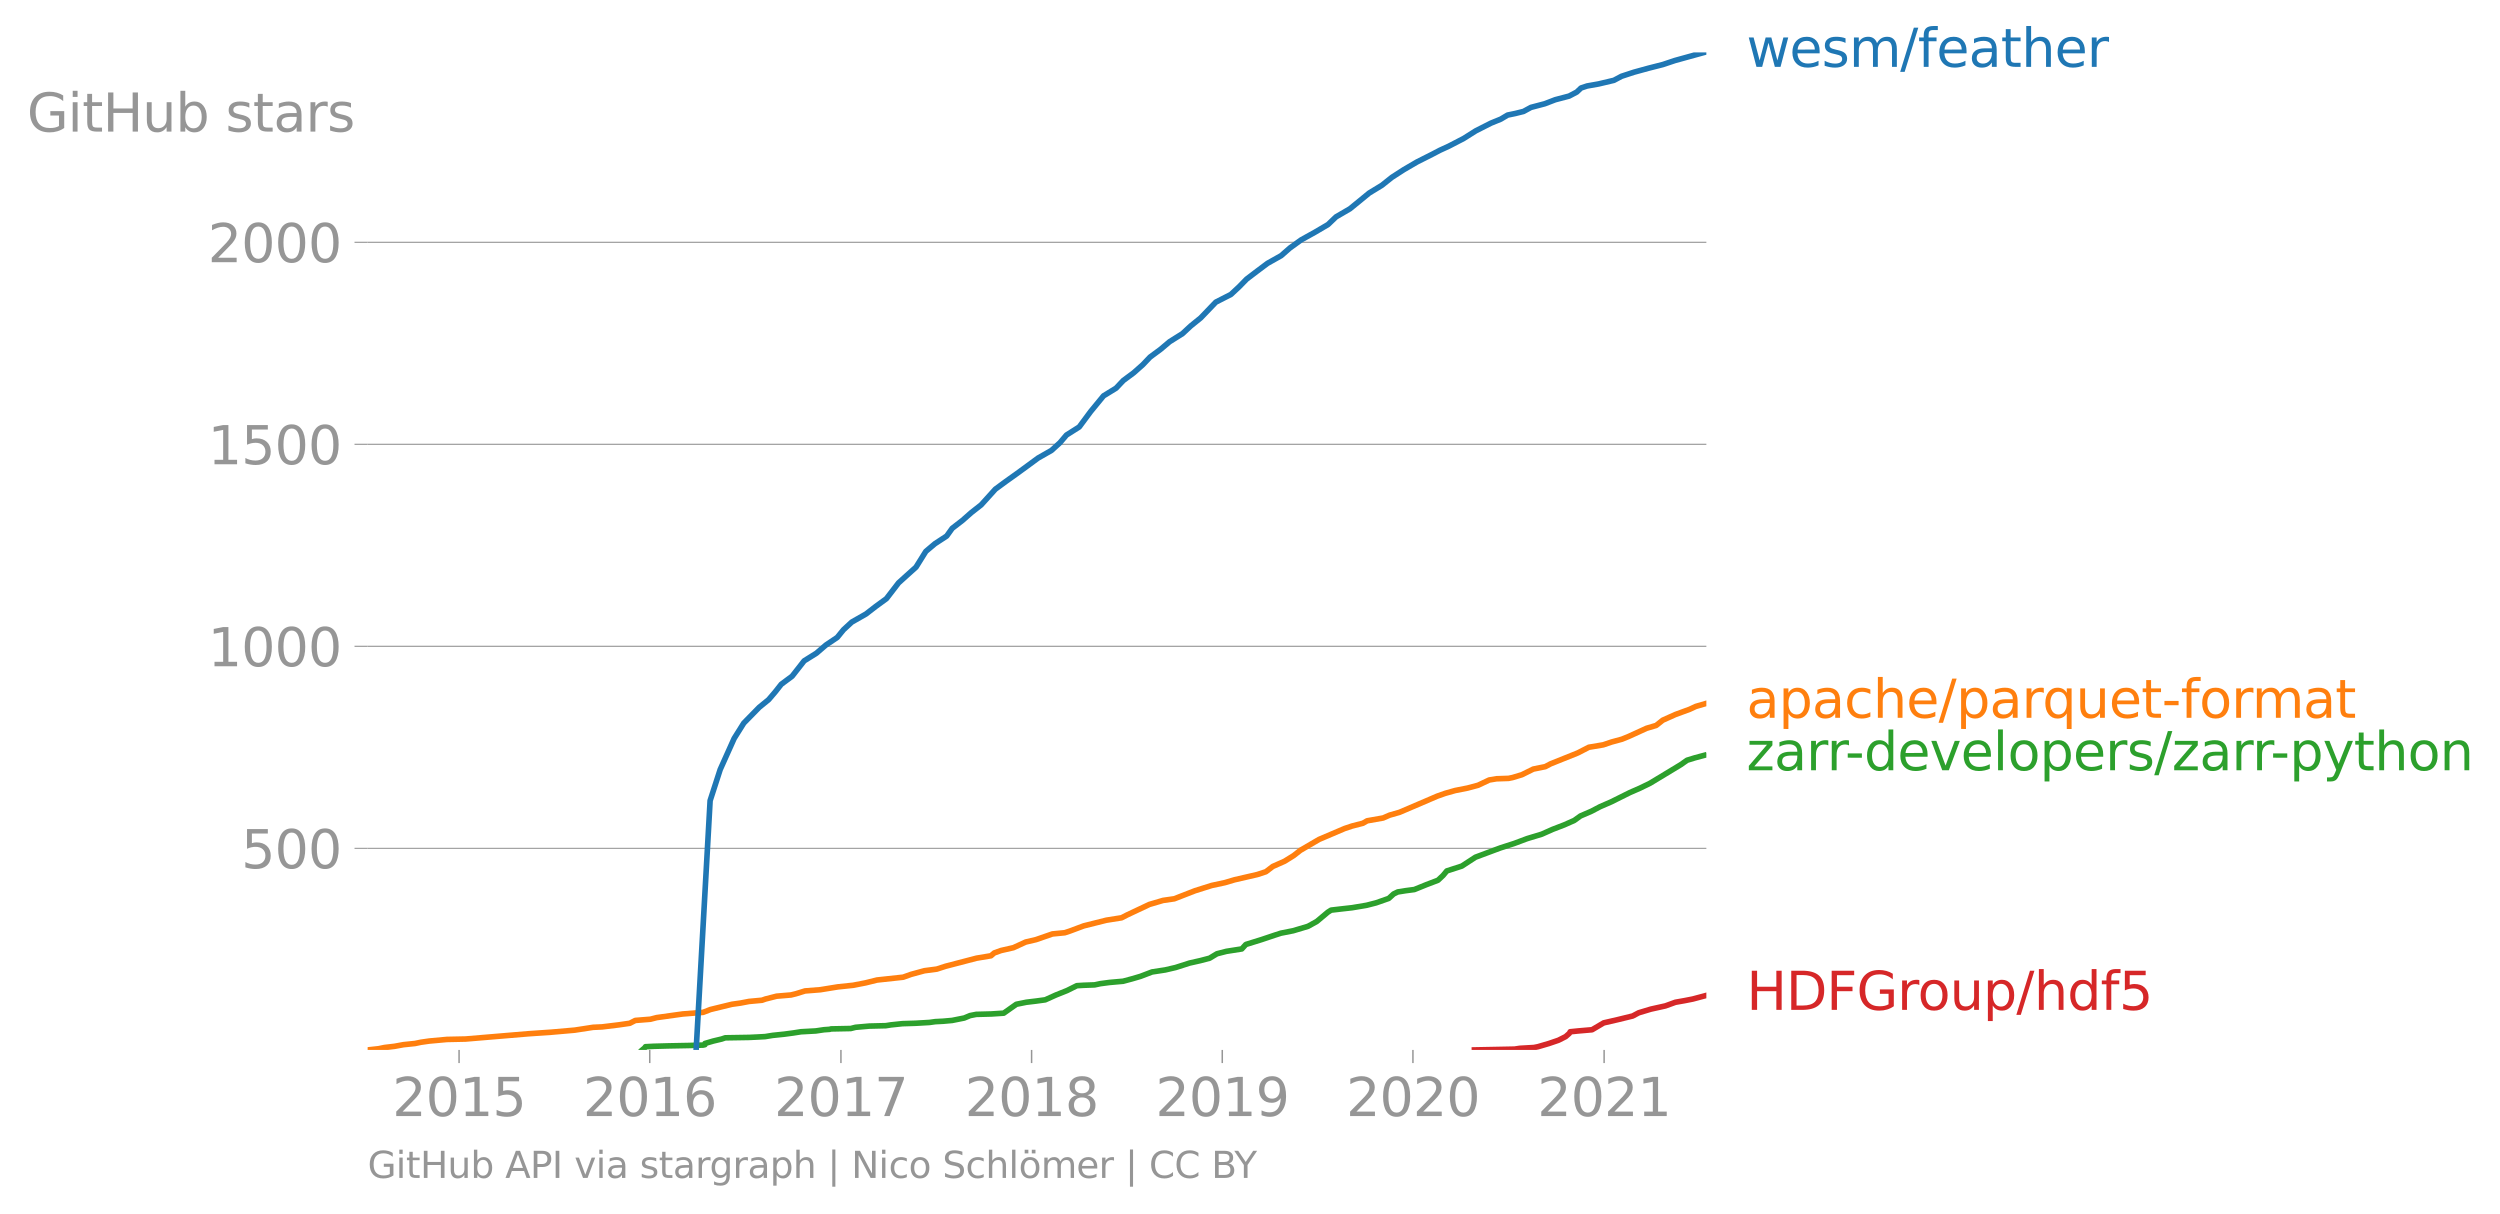 <svg height="431.629" viewBox="0 0 666.908 323.722" width="889.211" xmlns="http://www.w3.org/2000/svg" xmlns:xlink="http://www.w3.org/1999/xlink"><defs><style>*{stroke-linecap:butt;stroke-linejoin:round}</style></defs><g id="figure_1"><path d="M0 323.722h666.908V0H0z" style="fill:none" id="patch_1"/><g id="axes_1"><path d="M98.073 280.087h357.12V13.975H98.073z" style="fill:none" id="patch_2"/><path clip-path="url(#pdbaaaf2312)" d="m393.322 280.087 5.462-.108 5.259-.108 1.395-.215 3.755-.216 1.08-.216 2.936-.862 2.526-.862 1.92-.97.982-.862.237-.431 2.125-.216 3.71-.323 3.1-1.833 3.743-.862 3.975-.97 1.627-.862 3.224-.97 3.88-.862 2.677-.97 2.434-.432 2.197-.43 3.627-.97" style="fill:none;stroke:#d62728;stroke-linecap:square;stroke-width:1.5" id="line2d_1"/><g id="matplotlib.axis_1"><g id="xtick_1"><g id="line2d_2"><defs><path d="M0 0v3.5" id="me2a0cb9cfa" style="stroke:#969696;stroke-width:.4"/></defs><use style="fill:#969696;stroke:#969696;stroke-width:.4" x="122.464" xlink:href="#me2a0cb9cfa" y="280.087"/></g><g style="fill:#969696" transform="matrix(.14 0 0 -.14 104.65 297.724)" id="text_1"><defs><path d="M1228 531h2203V0H469v531q359 372 979 998 621 627 780 809 303 340 423 576 121 236 121 464 0 372-261 606-261 235-680 235-297 0-627-103-329-103-704-313v638q381 153 712 231 332 78 607 78 725 0 1156-363 431-362 431-968 0-288-108-546-107-257-392-607-78-91-497-524-418-433-1181-1211z" id="DejaVuSans-32" transform="scale(.016)"/><path d="M2034 4250q-487 0-733-480-245-479-245-1442 0-959 245-1439 246-480 733-480 491 0 736 480 246 480 246 1439 0 963-246 1442-245 480-736 480zm0 500q785 0 1199-621 414-620 414-1801 0-1178-414-1799Q2819-91 2034-91q-784 0-1198 620-414 621-414 1799 0 1181 414 1801 414 621 1198 621z" id="DejaVuSans-30" transform="scale(.016)"/><path d="M794 531h1031v3560L703 3866v575l1116 225h631V531h1031V0H794v531z" id="DejaVuSans-31" transform="scale(.016)"/><path d="M691 4666h2478v-532H1269V2991q137 47 274 70 138 23 276 23 781 0 1237-428 457-428 457-1159 0-753-469-1171Q2575-91 1722-91q-294 0-599 50Q819 9 494 109v635q281-153 581-228t634-75q541 0 856 284 316 284 316 772 0 487-316 771-315 285-856 285-253 0-505-56-251-56-513-175v2344z" id="DejaVuSans-35" transform="scale(.016)"/></defs><use xlink:href="#DejaVuSans-32"/><use x="63.623" xlink:href="#DejaVuSans-30"/><use x="127.246" xlink:href="#DejaVuSans-31"/><use x="190.869" xlink:href="#DejaVuSans-35"/></g></g><g id="xtick_2"><use style="fill:#969696;stroke:#969696;stroke-width:.4" x="173.327" xlink:href="#me2a0cb9cfa" y="280.087" id="line2d_3"/><g style="fill:#969696" transform="matrix(.14 0 0 -.14 155.512 297.724)" id="text_2"><defs><path d="M2113 2584q-425 0-674-291-248-290-248-796 0-503 248-796 249-292 674-292t673 292q248 293 248 796 0 506-248 796-248 291-673 291zm1253 1979v-575q-238 112-480 171-242 60-480 60-625 0-955-422-329-422-376-1275 184 272 462 417 279 145 613 145 703 0 1111-427 408-426 408-1160 0-719-425-1154Q2819-91 2113-91q-810 0-1238 620-428 621-428 1799 0 1106 525 1764t1409 658q238 0 480-47t505-140z" id="DejaVuSans-36" transform="scale(.016)"/></defs><use xlink:href="#DejaVuSans-32"/><use x="63.623" xlink:href="#DejaVuSans-30"/><use x="127.246" xlink:href="#DejaVuSans-31"/><use x="190.869" xlink:href="#DejaVuSans-36"/></g></g><g id="xtick_3"><use style="fill:#969696;stroke:#969696;stroke-width:.4" x="224.329" xlink:href="#me2a0cb9cfa" y="280.087" id="line2d_4"/><g style="fill:#969696" transform="matrix(.14 0 0 -.14 206.514 297.724)" id="text_3"><defs><path d="M525 4666h3000v-269L1831 0h-659l1594 4134H525v532z" id="DejaVuSans-37" transform="scale(.016)"/></defs><use xlink:href="#DejaVuSans-32"/><use x="63.623" xlink:href="#DejaVuSans-30"/><use x="127.246" xlink:href="#DejaVuSans-31"/><use x="190.869" xlink:href="#DejaVuSans-37"/></g></g><g id="xtick_4"><use style="fill:#969696;stroke:#969696;stroke-width:.4" x="275.192" xlink:href="#me2a0cb9cfa" y="280.087" id="line2d_5"/><g style="fill:#969696" transform="matrix(.14 0 0 -.14 257.377 297.724)" id="text_4"><defs><path d="M2034 2216q-450 0-708-241-257-241-257-662 0-422 257-663 258-241 708-241t709 242q260 243 260 662 0 421-258 662-257 241-711 241zm-631 268q-406 100-633 378-226 279-226 679 0 559 398 884 399 325 1092 325 697 0 1094-325t397-884q0-400-227-679-226-278-629-378 456-106 710-416 255-309 255-755 0-679-414-1042Q2806-91 2034-91q-771 0-1186 362-414 363-414 1042 0 446 256 755 257 310 713 416zm-231 997q0-362 226-565 227-203 636-203 407 0 636 203 230 203 230 565 0 363-230 566-229 203-636 203-409 0-636-203-226-203-226-566z" id="DejaVuSans-38" transform="scale(.016)"/></defs><use xlink:href="#DejaVuSans-32"/><use x="63.623" xlink:href="#DejaVuSans-30"/><use x="127.246" xlink:href="#DejaVuSans-31"/><use x="190.869" xlink:href="#DejaVuSans-38"/></g></g><g id="xtick_5"><use style="fill:#969696;stroke:#969696;stroke-width:.4" x="326.055" xlink:href="#me2a0cb9cfa" y="280.087" id="line2d_6"/><g style="fill:#969696" transform="matrix(.14 0 0 -.14 308.24 297.724)" id="text_5"><defs><path d="M703 97v575q238-113 481-172 244-59 479-59 625 0 954 420 330 420 377 1277-181-269-460-413-278-144-615-144-700 0-1108 423-408 424-408 1159 0 718 425 1152 425 435 1131 435 810 0 1236-621 427-620 427-1801 0-1103-524-1761Q2575-91 1691-91q-238 0-482 47Q966 3 703 97zm1256 1978q425 0 673 290 249 291 249 798 0 503-249 795-248 292-673 292t-673-292q-248-292-248-795 0-507 248-798 248-290 673-290z" id="DejaVuSans-39" transform="scale(.016)"/></defs><use xlink:href="#DejaVuSans-32"/><use x="63.623" xlink:href="#DejaVuSans-30"/><use x="127.246" xlink:href="#DejaVuSans-31"/><use x="190.869" xlink:href="#DejaVuSans-39"/></g></g><g id="xtick_6"><use style="fill:#969696;stroke:#969696;stroke-width:.4" x="376.918" xlink:href="#me2a0cb9cfa" y="280.087" id="line2d_7"/><g style="fill:#969696" transform="matrix(.14 0 0 -.14 359.103 297.724)" id="text_6"><use xlink:href="#DejaVuSans-32"/><use x="63.623" xlink:href="#DejaVuSans-30"/><use x="127.246" xlink:href="#DejaVuSans-32"/><use x="190.869" xlink:href="#DejaVuSans-30"/></g></g><g id="xtick_7"><use style="fill:#969696;stroke:#969696;stroke-width:.4" x="427.921" xlink:href="#me2a0cb9cfa" y="280.087" id="line2d_8"/><g style="fill:#969696" transform="matrix(.14 0 0 -.14 410.106 297.724)" id="text_7"><use xlink:href="#DejaVuSans-32"/><use x="63.623" xlink:href="#DejaVuSans-30"/><use x="127.246" xlink:href="#DejaVuSans-32"/><use x="190.869" xlink:href="#DejaVuSans-31"/></g></g></g><g id="matplotlib.axis_2"><g id="ytick_1"><path clip-path="url(#pdbaaaf2312)" d="M98.073 226.304h357.12" style="fill:none;stroke:#969696;stroke-linecap:square;stroke-width:.3" id="line2d_9"/><g id="line2d_10"><defs><path d="M0 0h-3.5" id="m2a84971c2d" style="stroke:#969696;stroke-width:.3"/></defs><use style="fill:#969696;stroke:#969696;stroke-width:.3" x="98.073" xlink:href="#m2a84971c2d" y="226.304"/></g><g style="fill:#969696" transform="matrix(.14 0 0 -.14 64.35 231.623)" id="text_8"><use xlink:href="#DejaVuSans-35"/><use x="63.623" xlink:href="#DejaVuSans-30"/><use x="127.246" xlink:href="#DejaVuSans-30"/></g></g><g id="ytick_2"><path clip-path="url(#pdbaaaf2312)" d="M98.073 172.413h357.12" style="fill:none;stroke:#969696;stroke-linecap:square;stroke-width:.3" id="line2d_11"/><use style="fill:#969696;stroke:#969696;stroke-width:.3" x="98.073" xlink:href="#m2a84971c2d" y="172.413" id="line2d_12"/><g style="fill:#969696" transform="matrix(.14 0 0 -.14 55.443 177.732)" id="text_9"><use xlink:href="#DejaVuSans-31"/><use x="63.623" xlink:href="#DejaVuSans-30"/><use x="127.246" xlink:href="#DejaVuSans-30"/><use x="190.869" xlink:href="#DejaVuSans-30"/></g></g><g id="ytick_3"><path clip-path="url(#pdbaaaf2312)" d="M98.073 118.523h357.12" style="fill:none;stroke:#969696;stroke-linecap:square;stroke-width:.3" id="line2d_13"/><use style="fill:#969696;stroke:#969696;stroke-width:.3" x="98.073" xlink:href="#m2a84971c2d" y="118.523" id="line2d_14"/><g style="fill:#969696" transform="matrix(.14 0 0 -.14 55.443 123.841)" id="text_10"><use xlink:href="#DejaVuSans-31"/><use x="63.623" xlink:href="#DejaVuSans-35"/><use x="127.246" xlink:href="#DejaVuSans-30"/><use x="190.869" xlink:href="#DejaVuSans-30"/></g></g><g id="ytick_4"><path clip-path="url(#pdbaaaf2312)" d="M98.073 64.632h357.12" style="fill:none;stroke:#969696;stroke-linecap:square;stroke-width:.3" id="line2d_15"/><use style="fill:#969696;stroke:#969696;stroke-width:.3" x="98.073" xlink:href="#m2a84971c2d" y="64.632" id="line2d_16"/><g style="fill:#969696" transform="matrix(.14 0 0 -.14 55.443 69.95)" id="text_11"><use xlink:href="#DejaVuSans-32"/><use x="63.623" xlink:href="#DejaVuSans-30"/><use x="127.246" xlink:href="#DejaVuSans-30"/><use x="190.869" xlink:href="#DejaVuSans-30"/></g></g><g style="fill:#969696" transform="matrix(.14 0 0 -.14 7.2 35.11)" id="text_12"><defs><path d="M3809 666v1253H2778v519h1656V434q-365-259-806-392-440-133-940-133-1094 0-1712 639-617 640-617 1780 0 1144 617 1783 618 639 1712 639 456 0 867-113 411-112 758-331v-672q-350 297-744 447t-828 150q-857 0-1287-478-429-478-429-1425 0-944 429-1422 430-478 1287-478 334 0 596 58 263 58 472 180z" id="DejaVuSans-47" transform="scale(.016)"/><path d="M603 3500h575V0H603v3500zm0 1363h575v-729H603v729z" id="DejaVuSans-69" transform="scale(.016)"/><path d="M1172 4494v-994h1184v-447H1172V1153q0-428 117-550t477-122h590V0h-590q-666 0-919 248-253 249-253 905v1900H172v447h422v994h578z" id="DejaVuSans-74" transform="scale(.016)"/><path d="M628 4666h631V2753h2294v1913h631V0h-631v2222H1259V0H628v4666z" id="DejaVuSans-48" transform="scale(.016)"/><path d="M544 1381v2119h575V1403q0-497 193-746 194-248 582-248 465 0 735 297 271 297 271 810v1984h575V0h-575v538q-209-319-486-474-276-155-642-155-603 0-916 375-312 375-312 1097zm1447 2203z" id="DejaVuSans-75" transform="scale(.016)"/><path d="M3116 1747q0 634-261 995t-717 361q-457 0-718-361t-261-995q0-634 261-995t718-361q456 0 717 361t261 995zM1159 2969q182 312 458 463 277 152 661 152 638 0 1036-506 399-506 399-1331T3314 415Q2916-91 2278-91q-384 0-661 152-276 152-458 464V0H581v4863h578V2969z" id="DejaVuSans-62" transform="scale(.016)"/><path d="M2834 3397v-544q-243 125-506 187-262 63-544 63-428 0-642-131t-214-394q0-200 153-314t616-217l197-44q612-131 870-370t258-667q0-488-386-773Q2250-91 1575-91q-281 0-586 55T347 128v594q319-166 628-249 309-82 613-82 406 0 624 139 219 139 219 392 0 234-158 359-157 125-692 241l-200 47q-534 112-772 345-237 233-237 639 0 494 350 762 350 269 994 269 318 0 599-47 282-46 519-140z" id="DejaVuSans-73" transform="scale(.016)"/><path d="M2194 1759q-697 0-966-159t-269-544q0-306 202-486 202-179 548-179 479 0 768 339t289 901v128h-572zm1147 238V0h-575v531q-197-318-491-470T1556-91q-537 0-855 302-317 302-317 808 0 590 395 890 396 300 1180 300h807v57q0 397-261 614t-733 217q-300 0-585-72-284-72-546-216v532q315 122 612 182 297 61 578 61 760 0 1135-394 375-393 375-1193z" id="DejaVuSans-61" transform="scale(.016)"/><path d="M2631 2963q-97 56-211 82-114 27-251 27-488 0-749-317t-261-911V0H581v3500h578v-544q182 319 472 473 291 155 707 155 59 0 131-8 72-7 159-23l3-590z" id="DejaVuSans-72" transform="scale(.016)"/></defs><use xlink:href="#DejaVuSans-47"/><use x="77.49" xlink:href="#DejaVuSans-69"/><use x="105.273" xlink:href="#DejaVuSans-74"/><use x="144.482" xlink:href="#DejaVuSans-48"/><use x="219.678" xlink:href="#DejaVuSans-75"/><use x="283.057" xlink:href="#DejaVuSans-62"/><use x="346.533" xlink:href="#DejaVuSans-20"/><use x="378.32" xlink:href="#DejaVuSans-73"/><use x="430.42" xlink:href="#DejaVuSans-74"/><use x="469.629" xlink:href="#DejaVuSans-61"/><use x="530.908" xlink:href="#DejaVuSans-72"/><use x="572.021" xlink:href="#DejaVuSans-73"/></g></g><path clip-path="url(#pdbaaaf2312)" d="m171.325 280.087.644-.54.227-.323 2.102-.107 3.939-.108 5.543-.108 3.784-.108.483-.107.005-.324 2.205-.647 2.258-.538.962-.324 6.385-.108 2.253-.107 1.998-.108 1.982-.323 3.109-.324 2.426-.323 2.061-.323 3.934-.216 2.175-.323 1.53-.108.346-.108 5.273-.108 1.28-.323 3.67-.323 4.405-.108 1.375-.216 3.072-.323 3.484-.108 3.705-.215 1.555-.216 2.083-.108 2.413-.215 3.237-.647 1.55-.647 1.64-.323 4.054-.108 3.287-.215 3.363-2.372 2.66-.539 2.671-.323 2.375-.323 2.87-1.294 2.966-1.185 2.597-1.294 1.77-.107 2.99-.108 1.511-.323 2.438-.324 3.632-.323 2.408-.647 2.208-.647 3.11-1.185 3.52-.539 2.78-.647 3.7-1.185 2.873-.647 2.473-.647 1.968-1.185 2.515-.647 4.113-.647 1.074-1.185 4.167-1.294 3.528-1.185 1.673-.54 3.27-.646 3.961-1.185 2.333-1.294 2.96-2.479.847-.539 2.757-.323 2.873-.323 3.846-.647 2.523-.647 3.39-1.185 1.291-1.186 1.108-.539 2.005-.323 2.434-.323 3.185-1.294 3.112-1.185 1.371-1.294.978-1.185 4.004-1.294 3.644-2.371 3.177-1.186 3.471-1.293 3.68-1.186 3.453-1.293 3.906-1.186 2.909-1.293 3.082-1.185 2.672-1.186 1.65-1.186 2.983-1.293 2.256-1.186 2.976-1.293 2.38-1.186 2.598-1.293 2.713-1.186 2.653-1.293 4.105-2.479 4.095-2.479 1.686-1.185 2.092-.647 2.425-.647" style="fill:none;stroke:#2ca02c;stroke-linecap:square;stroke-width:1.5" id="line2d_17"/><path clip-path="url(#pdbaaaf2312)" d="m98.073 280.087 2.934-.324 1.56-.323 2.702-.323 2.342-.431 3.115-.324 1.54-.323 2.26-.324 4.7-.43 4.968-.108 16.703-1.402 6.262-.43 6.16-.54 4.903-.754 2.378-.108 4.425-.539 2.98-.43 1.47-.755 4.037-.324 1.66-.43 6.956-.97 5.433-.432 1.945-.754 5.751-1.402 2.304-.323 2.242-.431 3.483-.323.92-.324 2.963-.754 3.835-.324 1.312-.323 2.443-.754 4.082-.324 4.646-.754 4.099-.431 3.322-.647 3.047-.754 6.975-.755 2.115-.754 3.56-.97 3.298-.432 2.326-.754 8.258-2.156 3.868-.646.866-.755 1.819-.647 3.298-.754 3.285-1.509 2.768-.647 4.343-1.509 3.307-.323 1.313-.431 3.755-1.401 6.024-1.51 4.062-.646 1.464-.754 5.945-2.803 3.656-1.077 2.999-.432 5.538-2.155 4.448-1.401 3.522-.755 2.545-.754 6.073-1.401 2.314-.755 1.83-1.401 3.154-1.401 2.429-1.51 1.787-1.4 4.985-2.91 6.83-2.91 1.932-.647 2.932-.755 1.118-.646 4.277-.755 1.725-.754 2.637-.755 6.808-2.91 3.256-1.401 2.13-.754 2.676-.755 3.28-.647 2.82-.754 2.96-1.401 1.94-.324 3.218-.107 1.06-.216 2.494-.754 3.048-1.51 3.193-.646 1.43-.754 7.253-2.91 2.938-1.51 3.848-.646 2.232-.755 2.77-.754 1.845-.755 4.728-2.155 2.545-.755 1.758-1.4 3.363-1.51 3.825-1.4 1.618-.755 2.585-.755h0" style="fill:none;stroke:#ff7f0e;stroke-linecap:square;stroke-width:1.5" id="line2d_18"/><g style="fill:#1f77b4" transform="matrix(.14 0 0 -.14 465.907 17.838)" id="text_13"><defs><path d="M269 3500h575l719-2731 715 2731h678l719-2731 716 2731h575L4050 0h-678l-753 2869L1863 0h-679L269 3500z" id="DejaVuSans-77" transform="scale(.016)"/><path d="M3597 1894v-281H953q38-594 358-905t892-311q331 0 642 81t618 244V178Q3153 47 2828-22t-659-69q-838 0-1327 487-489 488-489 1320 0 859 464 1363 464 505 1252 505 706 0 1117-455 411-454 411-1235zm-575 169q-6 471-264 752-258 282-683 282-481 0-770-272t-333-766l2050 4z" id="DejaVuSans-65" transform="scale(.016)"/><path d="M3328 2828q216 388 516 572t706 184q547 0 844-383 297-382 297-1088V0h-578v2094q0 503-179 746-178 244-543 244-447 0-707-297-259-296-259-809V0h-578v2094q0 506-178 748t-550 242q-441 0-701-298-259-298-259-808V0H581v3500h578v-544q197 322 472 475t653 153q382 0 649-194 267-193 395-562z" id="DejaVuSans-6d" transform="scale(.016)"/><path d="M1625 4666h531L531-594H0l1625 5260z" id="DejaVuSans-2f" transform="scale(.016)"/><path d="M2375 4863v-479h-550q-309 0-430-125-120-125-120-450v-309h947v-447h-947V0H697v3053H147v447h550v244q0 584 272 851 272 268 862 268h544z" id="DejaVuSans-66" transform="scale(.016)"/><path d="M3513 2113V0h-575v2094q0 497-194 743-194 247-581 247-466 0-735-297-269-296-269-809V0H581v4863h578V2956q207 316 486 472 280 156 646 156 603 0 912-373 310-373 310-1098z" id="DejaVuSans-68" transform="scale(.016)"/></defs><use xlink:href="#DejaVuSans-77"/><use x="81.787" xlink:href="#DejaVuSans-65"/><use x="143.311" xlink:href="#DejaVuSans-73"/><use x="195.41" xlink:href="#DejaVuSans-6d"/><use x="292.822" xlink:href="#DejaVuSans-2f"/><use x="326.514" xlink:href="#DejaVuSans-66"/><use x="361.719" xlink:href="#DejaVuSans-65"/><use x="423.242" xlink:href="#DejaVuSans-61"/><use x="484.521" xlink:href="#DejaVuSans-74"/><use x="523.73" xlink:href="#DejaVuSans-68"/><use x="587.109" xlink:href="#DejaVuSans-65"/><use x="648.633" xlink:href="#DejaVuSans-72"/></g><g style="fill:#ff7f0e" transform="matrix(.14 0 0 -.14 465.907 191.48)" id="text_14"><defs><path d="M1159 525v-1856H581v4831h578v-531q182 312 458 463 277 152 661 152 638 0 1036-506 399-506 399-1331T3314 415Q2916-91 2278-91q-384 0-661 152-276 152-458 464zm1957 1222q0 634-261 995t-717 361q-457 0-718-361t-261-995q0-634 261-995t718-361q456 0 717 361t261 995z" id="DejaVuSans-70" transform="scale(.016)"/><path d="M3122 3366v-538q-244 135-489 202t-495 67q-560 0-870-355-309-354-309-995t309-996q310-354 870-354 250 0 495 67t489 202V134Q2881 22 2623-34q-257-57-548-57-791 0-1257 497-465 497-465 1341 0 856 470 1346 471 491 1290 491 265 0 518-55 253-54 491-163z" id="DejaVuSans-63" transform="scale(.016)"/><path d="M947 1747q0-634 261-995t717-361q456 0 718 361 263 361 263 995t-263 995q-262 361-718 361t-717-361q-261-361-261-995zM2906 525q-181-312-458-464-276-152-664-152-634 0-1033 506-398 507-398 1332t398 1331q399 506 1033 506 388 0 664-152 277-151 458-463v531h575v-4831h-575V525z" id="DejaVuSans-71" transform="scale(.016)"/><path d="M313 2009h1684v-512H313v512z" id="DejaVuSans-2d" transform="scale(.016)"/><path d="M1959 3097q-462 0-731-361t-269-989q0-628 267-989 268-361 733-361 460 0 728 362 269 363 269 988 0 622-269 986-268 364-728 364zm0 487q750 0 1178-488 429-487 429-1349 0-859-429-1349Q2709-91 1959-91q-753 0-1180 489-426 490-426 1349 0 862 426 1349 427 488 1180 488z" id="DejaVuSans-6f" transform="scale(.016)"/></defs><use xlink:href="#DejaVuSans-61"/><use x="61.279" xlink:href="#DejaVuSans-70"/><use x="124.756" xlink:href="#DejaVuSans-61"/><use x="186.035" xlink:href="#DejaVuSans-63"/><use x="241.016" xlink:href="#DejaVuSans-68"/><use x="304.395" xlink:href="#DejaVuSans-65"/><use x="365.918" xlink:href="#DejaVuSans-2f"/><use x="399.609" xlink:href="#DejaVuSans-70"/><use x="463.086" xlink:href="#DejaVuSans-61"/><use x="524.365" xlink:href="#DejaVuSans-72"/><use x="563.729" xlink:href="#DejaVuSans-71"/><use x="627.205" xlink:href="#DejaVuSans-75"/><use x="690.584" xlink:href="#DejaVuSans-65"/><use x="752.107" xlink:href="#DejaVuSans-74"/><use x="791.316" xlink:href="#DejaVuSans-2d"/><use x="827.4" xlink:href="#DejaVuSans-66"/><use x="862.605" xlink:href="#DejaVuSans-6f"/><use x="923.787" xlink:href="#DejaVuSans-72"/><use x="963.15" xlink:href="#DejaVuSans-6d"/><use x="1060.563" xlink:href="#DejaVuSans-61"/><use x="1121.842" xlink:href="#DejaVuSans-74"/></g><g style="fill:#2ca02c" transform="matrix(.14 0 0 -.14 465.907 205.48)" id="text_15"><defs><path d="M353 3500h2731v-525L922 459h2162V0H275v525l2163 2516H353v459z" id="DejaVuSans-7a" transform="scale(.016)"/><path d="M2906 2969v1894h575V0h-575v525q-181-312-458-464-276-152-664-152-634 0-1033 506-398 507-398 1332t398 1331q399 506 1033 506 388 0 664-152 277-151 458-463zM947 1747q0-634 261-995t717-361q456 0 718 361 263 361 263 995t-263 995q-262 361-718 361t-717-361q-261-361-261-995z" id="DejaVuSans-64" transform="scale(.016)"/><path d="M191 3500h609L1894 563l1094 2937h609L2284 0h-781L191 3500z" id="DejaVuSans-76" transform="scale(.016)"/><path d="M603 4863h575V0H603v4863z" id="DejaVuSans-6c" transform="scale(.016)"/><path d="M2059-325q-243-625-475-815-231-191-618-191H506v481h338q237 0 368 113 132 112 291 531l103 262L191 3500h609L1894 763l1094 2737h609L2059-325z" id="DejaVuSans-79" transform="scale(.016)"/><path d="M3513 2113V0h-575v2094q0 497-194 743-194 247-581 247-466 0-735-297-269-296-269-809V0H581v3500h578v-544q207 316 486 472 280 156 646 156 603 0 912-373 310-373 310-1098z" id="DejaVuSans-6e" transform="scale(.016)"/></defs><use xlink:href="#DejaVuSans-7a"/><use x="52.49" xlink:href="#DejaVuSans-61"/><use x="113.77" xlink:href="#DejaVuSans-72"/><use x="153.133" xlink:href="#DejaVuSans-72"/><use x="187.871" xlink:href="#DejaVuSans-2d"/><use x="223.955" xlink:href="#DejaVuSans-64"/><use x="287.432" xlink:href="#DejaVuSans-65"/><use x="348.955" xlink:href="#DejaVuSans-76"/><use x="408.135" xlink:href="#DejaVuSans-65"/><use x="469.658" xlink:href="#DejaVuSans-6c"/><use x="497.441" xlink:href="#DejaVuSans-6f"/><use x="558.623" xlink:href="#DejaVuSans-70"/><use x="622.1" xlink:href="#DejaVuSans-65"/><use x="683.623" xlink:href="#DejaVuSans-72"/><use x="724.736" xlink:href="#DejaVuSans-73"/><use x="776.836" xlink:href="#DejaVuSans-2f"/><use x="810.527" xlink:href="#DejaVuSans-7a"/><use x="863.018" xlink:href="#DejaVuSans-61"/><use x="924.297" xlink:href="#DejaVuSans-72"/><use x="963.66" xlink:href="#DejaVuSans-72"/><use x="998.398" xlink:href="#DejaVuSans-2d"/><use x="1034.482" xlink:href="#DejaVuSans-70"/><use x="1097.959" xlink:href="#DejaVuSans-79"/><use x="1157.139" xlink:href="#DejaVuSans-74"/><use x="1196.348" xlink:href="#DejaVuSans-68"/><use x="1259.727" xlink:href="#DejaVuSans-6f"/><use x="1320.908" xlink:href="#DejaVuSans-6e"/></g><g style="fill:#d62728" transform="matrix(.14 0 0 -.14 465.907 269.4)" id="text_16"><defs><path d="M1259 4147V519h763q966 0 1414 437 448 438 448 1382 0 937-448 1373t-1414 436h-763zm-631 519h1297q1356 0 1990-564 635-564 635-1764 0-1207-638-1773Q3275 0 1925 0H628v4666z" id="DejaVuSans-44" transform="scale(.016)"/><path d="M628 4666h2681v-532H1259V2759h1850v-531H1259V0H628v4666z" id="DejaVuSans-46" transform="scale(.016)"/></defs><use xlink:href="#DejaVuSans-48"/><use x="75.195" xlink:href="#DejaVuSans-44"/><use x="152.197" xlink:href="#DejaVuSans-46"/><use x="209.717" xlink:href="#DejaVuSans-47"/><use x="287.207" xlink:href="#DejaVuSans-72"/><use x="326.07" xlink:href="#DejaVuSans-6f"/><use x="387.252" xlink:href="#DejaVuSans-75"/><use x="450.631" xlink:href="#DejaVuSans-70"/><use x="514.107" xlink:href="#DejaVuSans-2f"/><use x="547.799" xlink:href="#DejaVuSans-68"/><use x="611.178" xlink:href="#DejaVuSans-64"/><use x="674.654" xlink:href="#DejaVuSans-66"/><use x="709.859" xlink:href="#DejaVuSans-35"/></g><g style="fill:#969696" transform="matrix(.097 0 0 -.097 98.073 314.23)" id="text_17"><defs><path d="m2188 4044-857-2322h1716l-859 2322zm-357 622h716L4325 0h-656l-425 1197H1141L716 0H50l1781 4666z" id="DejaVuSans-41" transform="scale(.016)"/><path d="M1259 4147V2394h794q441 0 681 228 241 228 241 650 0 419-241 647-240 228-681 228h-794zm-631 519h1425q785 0 1186-355 402-355 402-1039 0-691-402-1044-401-353-1186-353h-794V0H628v4666z" id="DejaVuSans-50" transform="scale(.016)"/><path d="M628 4666h631V0H628v4666z" id="DejaVuSans-49" transform="scale(.016)"/><path d="M2906 1791q0 625-258 968-257 344-723 344-462 0-720-344-258-343-258-968 0-622 258-966t720-344q466 0 723 344 258 344 258 966zm575-1357q0-893-397-1329-396-436-1215-436-303 0-572 45t-522 139v559q253-137 500-202 247-66 503-66 566 0 847 295t281 892v285q-178-310-456-463T1784 0Q1141 0 747 490 353 981 353 1791q0 812 394 1302 394 491 1037 491 388 0 666-153t456-462v531h575V434z" id="DejaVuSans-67" transform="scale(.016)"/><path d="M1344 4891v-6400H813v6400h531z" id="DejaVuSans-7c" transform="scale(.016)"/><path d="M628 4666h850L3547 763v3903h612V0h-850L1241 3903V0H628v4666z" id="DejaVuSans-4e" transform="scale(.016)"/><path d="M3425 4513v-616q-359 172-678 256-319 85-616 85-515 0-795-200t-280-569q0-310 186-468 186-157 705-254l381-78q706-135 1042-474t336-907q0-679-455-1029Q2797-91 1919-91q-331 0-705 75-373 75-773 222v650q384-215 753-325 369-109 725-109 540 0 834 212 294 213 294 607 0 343-211 537t-692 291l-385 75q-706 140-1022 440-315 300-315 835 0 619 436 975t1201 356q329 0 669-60 341-59 697-177z" id="DejaVuSans-53" transform="scale(.016)"/><path d="M1959 3097q-462 0-731-361t-269-989q0-628 267-989 268-361 733-361 460 0 728 362 269 363 269 988 0 622-269 986-268 364-728 364zm0 487q750 0 1178-488 429-487 429-1349 0-859-429-1349Q2709-91 1959-91q-753 0-1180 489-426 490-426 1349 0 862 426 1349 427 488 1180 488zm295 1266h634v-631h-634v631zm-1222 0h634v-631h-634v631z" id="DejaVuSans-f6" transform="scale(.016)"/><path d="M4122 4306v-665q-319 297-680 443-361 147-767 147-800 0-1225-489t-425-1414q0-922 425-1411t1225-489q406 0 767 147t680 444V359q-331-225-702-338-370-112-782-112-1060 0-1670 648-609 649-609 1771 0 1125 609 1773 610 649 1670 649 418 0 788-111 371-111 696-333z" id="DejaVuSans-43" transform="scale(.016)"/><path d="M1259 2228V519h1013q509 0 754 211 246 211 246 645 0 438-246 645-245 208-754 208H1259zm0 1919V2741h935q462 0 688 173 227 174 227 530 0 353-227 528-226 175-688 175h-935zm-631 519h1613q722 0 1112-300 391-300 391-853 0-429-200-682t-588-315q466-100 724-418 258-317 258-792 0-625-425-966Q3088 0 2303 0H628v4666z" id="DejaVuSans-42" transform="scale(.016)"/><path d="M-13 4666h679l1293-1919 1285 1919h678L2272 2222V0h-634v2222L-13 4666z" id="DejaVuSans-59" transform="scale(.016)"/></defs><use xlink:href="#DejaVuSans-47"/><use x="77.49" xlink:href="#DejaVuSans-69"/><use x="105.273" xlink:href="#DejaVuSans-74"/><use x="144.482" xlink:href="#DejaVuSans-48"/><use x="219.678" xlink:href="#DejaVuSans-75"/><use x="283.057" xlink:href="#DejaVuSans-62"/><use x="346.533" xlink:href="#DejaVuSans-20"/><use x="378.32" xlink:href="#DejaVuSans-41"/><use x="446.729" xlink:href="#DejaVuSans-50"/><use x="507.031" xlink:href="#DejaVuSans-49"/><use x="536.523" xlink:href="#DejaVuSans-20"/><use x="568.311" xlink:href="#DejaVuSans-76"/><use x="627.49" xlink:href="#DejaVuSans-69"/><use x="655.273" xlink:href="#DejaVuSans-61"/><use x="716.553" xlink:href="#DejaVuSans-20"/><use x="748.34" xlink:href="#DejaVuSans-73"/><use x="800.439" xlink:href="#DejaVuSans-74"/><use x="839.648" xlink:href="#DejaVuSans-61"/><use x="900.928" xlink:href="#DejaVuSans-72"/><use x="940.291" xlink:href="#DejaVuSans-67"/><use x="1003.768" xlink:href="#DejaVuSans-72"/><use x="1044.881" xlink:href="#DejaVuSans-61"/><use x="1106.16" xlink:href="#DejaVuSans-70"/><use x="1169.637" xlink:href="#DejaVuSans-68"/><use x="1233.016" xlink:href="#DejaVuSans-20"/><use x="1264.803" xlink:href="#DejaVuSans-7c"/><use x="1298.494" xlink:href="#DejaVuSans-20"/><use x="1330.281" xlink:href="#DejaVuSans-4e"/><use x="1405.086" xlink:href="#DejaVuSans-69"/><use x="1432.869" xlink:href="#DejaVuSans-63"/><use x="1487.85" xlink:href="#DejaVuSans-6f"/><use x="1549.031" xlink:href="#DejaVuSans-20"/><use x="1580.818" xlink:href="#DejaVuSans-53"/><use x="1644.295" xlink:href="#DejaVuSans-63"/><use x="1699.275" xlink:href="#DejaVuSans-68"/><use x="1762.654" xlink:href="#DejaVuSans-6c"/><use x="1790.438" xlink:href="#DejaVuSans-f6"/><use x="1851.619" xlink:href="#DejaVuSans-6d"/><use x="1949.031" xlink:href="#DejaVuSans-65"/><use x="2010.555" xlink:href="#DejaVuSans-72"/><use x="2051.668" xlink:href="#DejaVuSans-20"/><use x="2083.455" xlink:href="#DejaVuSans-7c"/><use x="2117.146" xlink:href="#DejaVuSans-20"/><use x="2148.934" xlink:href="#DejaVuSans-43"/><use x="2218.758" xlink:href="#DejaVuSans-43"/><use x="2288.582" xlink:href="#DejaVuSans-20"/><use x="2320.369" xlink:href="#DejaVuSans-42"/><use x="2383.473" xlink:href="#DejaVuSans-59"/></g><path clip-path="url(#pdbaaaf2312)" d="m185.706 280.087 3.726-66.501 2.687-8.3 3.726-8.299 2.572-4.095 4.114-4.204 2.512-2.048 1.75-2.048 1.612-2.047 2.902-2.156 3.21-4.096 3.281-2.048 2.5-2.155 3.045-2.048 1.666-2.048 2.216-2.048 3.785-2.155 2.649-2.048 2.807-2.048 3.228-4.203 2.262-2.048 2.4-2.156 2.623-4.203 2.427-2.048 3.133-2.048 1.466-2.048 2.786-2.156 2.315-2.047 2.618-2.048 3.801-4.204 2.78-2.048 2.872-2.047 2.806-2.048 2.929-2.156 3.588-2.048 2.254-2.048 1.737-2.047 3.405-2.156 3.035-4.096 3.449-4.203 3.34-2.048 1.936-2.048 2.76-2.048 2.429-2.155 1.95-2.048 2.775-2.048 2.43-2.048 3.44-2.156 2.202-2.047 2.663-2.156 4.03-4.203 4.02-2.048 2.198-2.048 2-2.048 2.835-2.156 2.732-2.047 3.64-2.048 2.336-2.048 2.99-2.156 3.686-2.048 3.484-2.047 2.139-2.048 3.707-2.156 2.513-2.048 2.626-2.155 3.363-2.048 2.72-2.156 3.175-2.048 3.511-2.048 4.058-2.047 2.063-1.078 2.353-1.078 3.95-2.048 3.249-2.048 4.037-2.048 2.636-1.077 1.81-1.078 2.082-.431 2.168-.54 1.98-1.077 3.68-.97 2.811-1.078 3.69-.97 2.048-1.078 1.136-1.078 1.618-.538 3.055-.54 4.097-.97 2.025-1.077 3.287-1.078 3.926-1.078 3.808-.97 3.222-1.078 3.895-1.077 3.923-1.078" style="fill:none;stroke:#1f77b4;stroke-linecap:square;stroke-width:1.5" id="line2d_19"/></g></g><defs><clipPath id="pdbaaaf2312"><path d="M98.073 13.975h357.12v266.112H98.073z"/></clipPath></defs></svg>